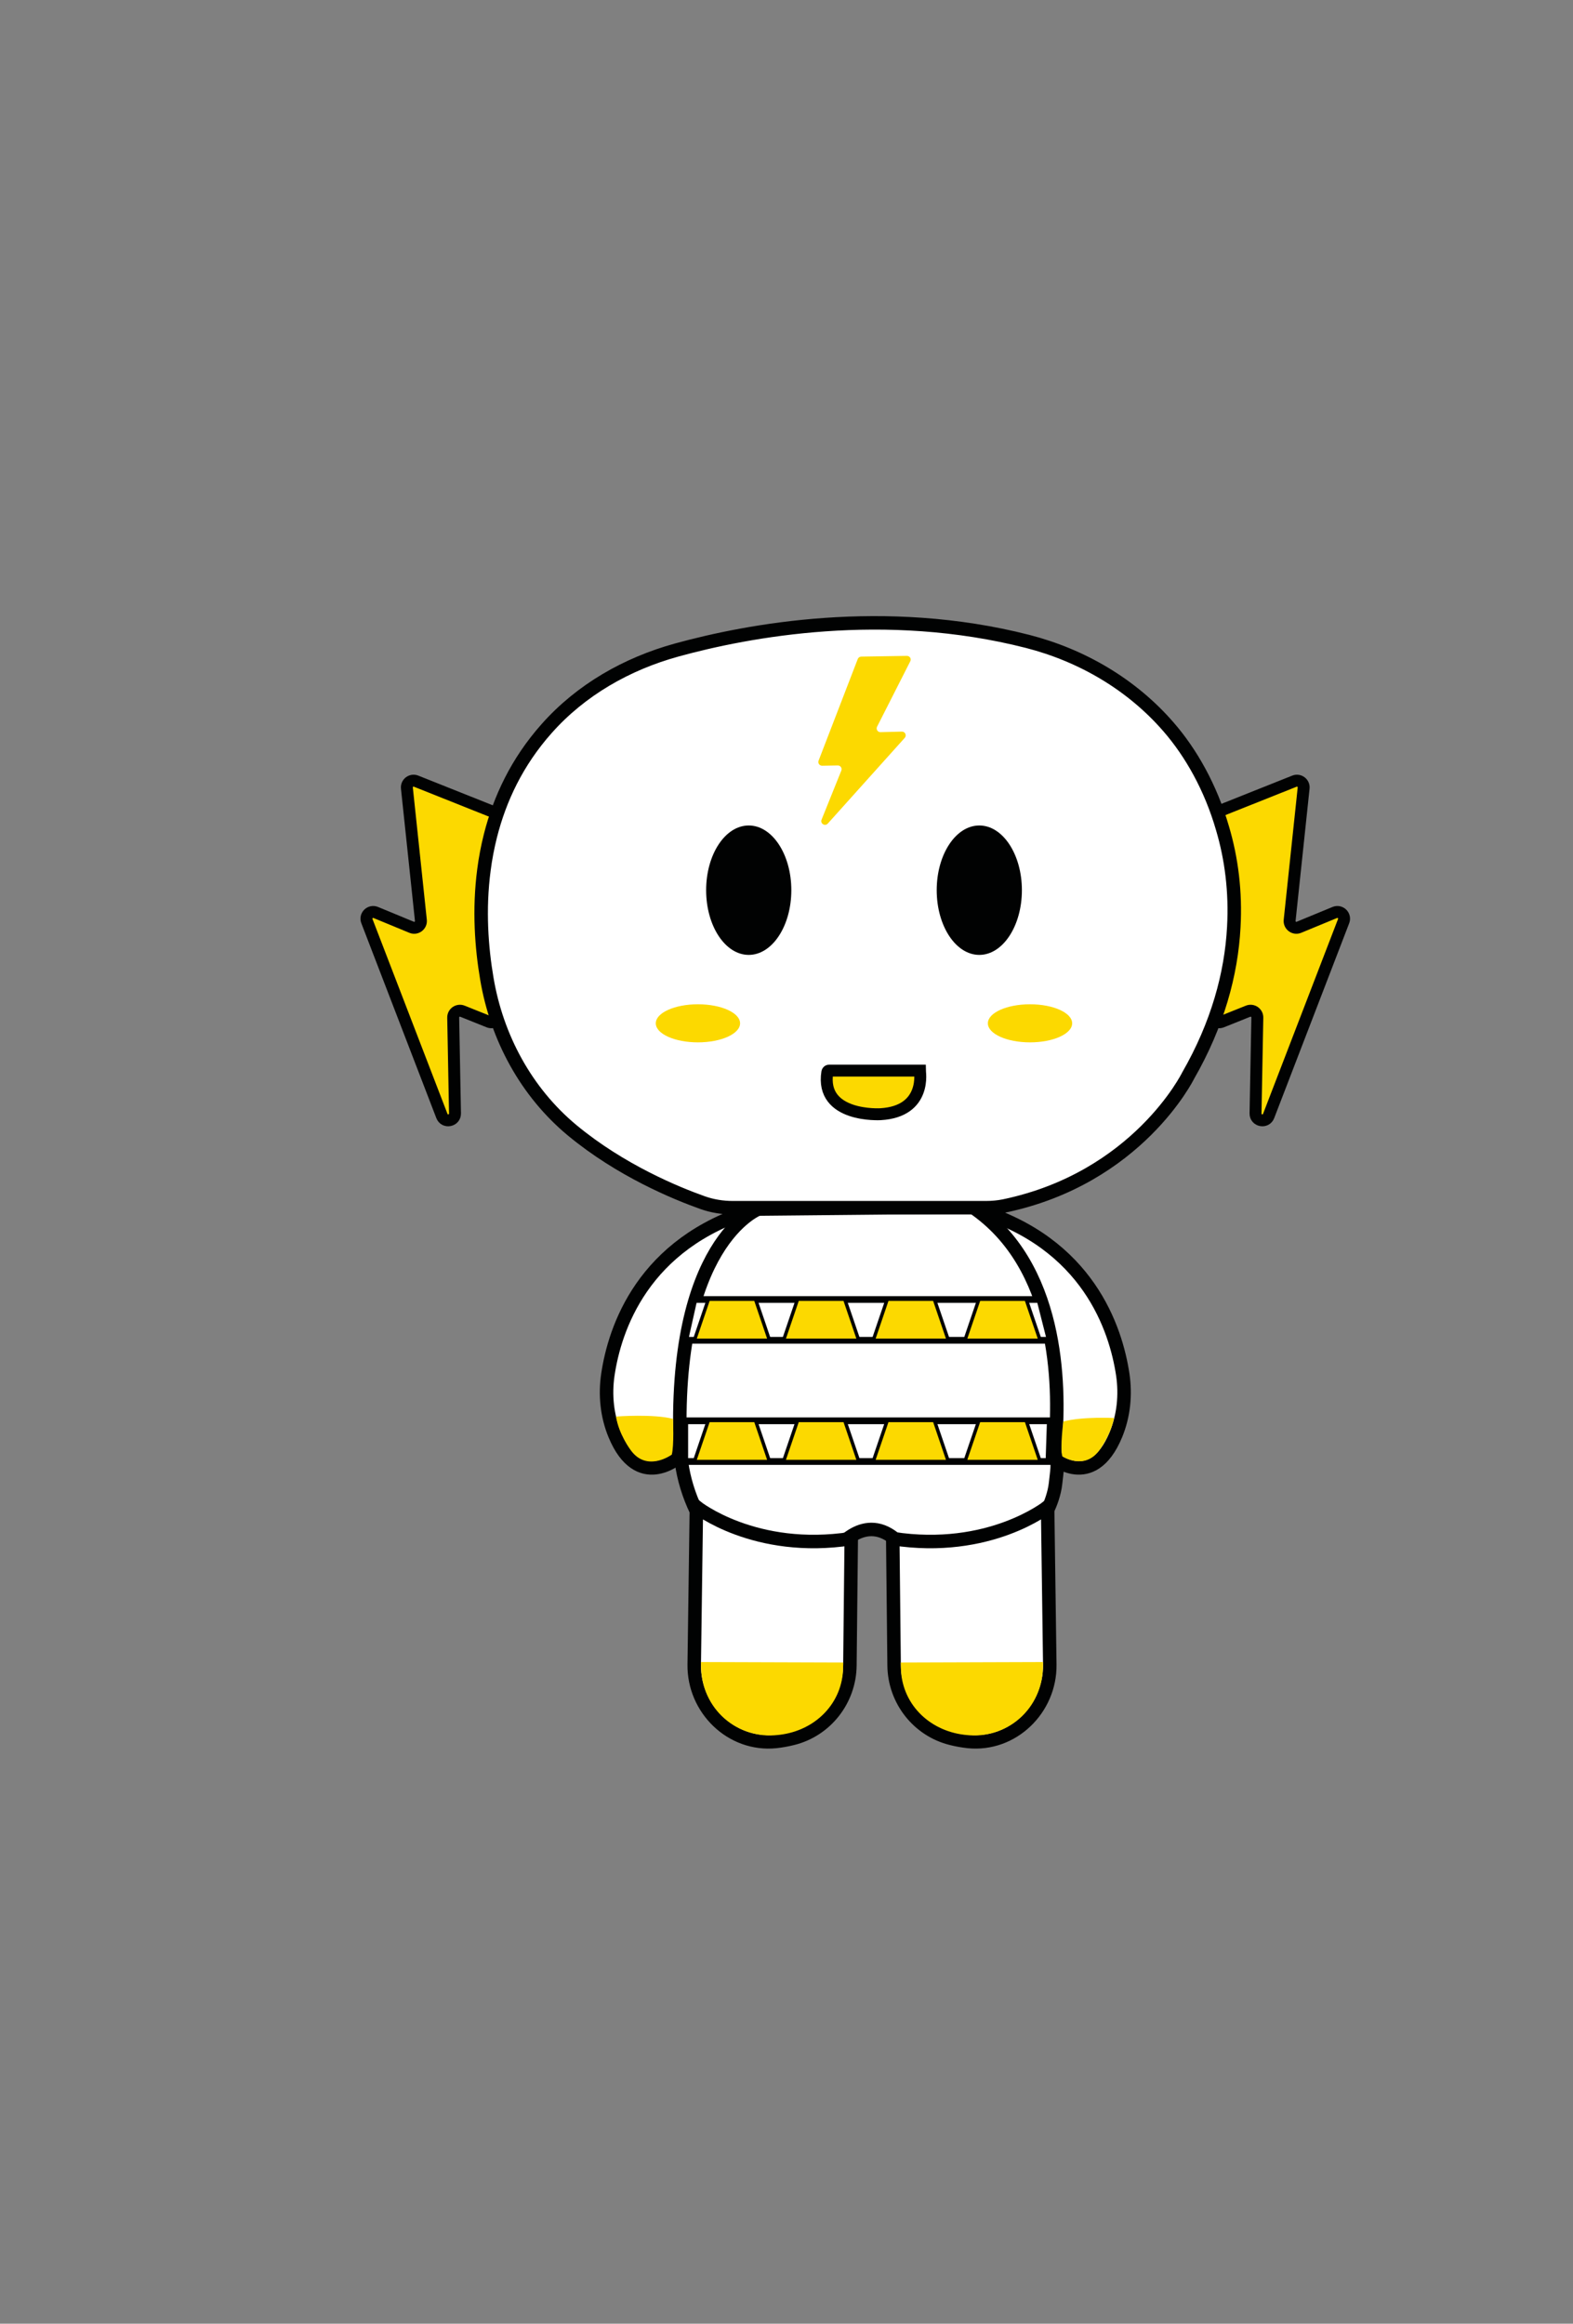 <?xml version="1.0" encoding="utf-8"?>
<!-- Generator: Adobe Illustrator 27.1.1, SVG Export Plug-In . SVG Version: 6.00 Build 0)  -->
<svg version="1.1" id="Layer_1" xmlns="http://www.w3.org/2000/svg" xmlns:xlink="http://www.w3.org/1999/xlink" x="0px" y="0px"
	 viewBox="0 0 174.31 257.46" style="enable-background:new 0 0 174.31 257.46;" xml:space="preserve">
<rect x="0" y="0" width="174.31" height="257.46" fill="#808080" stroke="none"/>
<style type="text/css">
	.st0{fill:#D4D7EE;stroke:#010202;stroke-miterlimit:10;}
	.st1{fill:#FFFFFF;stroke:#010202;stroke-width:0.75;stroke-miterlimit:10;}
	.st2{fill:#179552;}
	.st3{fill:#C11A22;}
	.st4{fill:#FFFFFF;stroke:#010202;stroke-width:1.458;stroke-miterlimit:10;}
	.st5{fill:#37AB4D;stroke:#010202;stroke-width:1.197;stroke-miterlimit:10;}
	.st6{fill:#F7BA16;stroke:#010202;stroke-width:1.197;stroke-miterlimit:10;}
	.st7{fill:#C11A22;stroke:#010202;stroke-width:1.197;stroke-miterlimit:10;}
	.st8{fill:#FFFFFF;stroke:#010202;stroke-width:1.173;stroke-miterlimit:10;}
	.st9{fill:#C11A22;stroke:#010202;stroke-width:1.438;stroke-miterlimit:10;}
	.st10{fill:#37AB4D;stroke:#010202;stroke-width:1.438;stroke-miterlimit:10;}
	.st11{fill:#F7BA16;stroke:#010202;stroke-width:1.438;stroke-miterlimit:10;}
	.st12{fill:#191919;stroke:#191919;stroke-miterlimit:10;}
	.st13{fill:none;stroke:#010202;stroke-width:3;stroke-linecap:round;stroke-linejoin:round;stroke-miterlimit:10;}
	.st14{fill:#C21A21;stroke:#010202;stroke-width:2;stroke-miterlimit:10;}
	.st15{fill:#FFFFFF;}
	.st16{fill:none;stroke:#010202;stroke-width:0.826;stroke-miterlimit:10;}
	.st17{fill:#F7BA16;stroke:#010202;stroke-width:0.75;stroke-miterlimit:10;}
	.st18{fill:#C11A22;stroke:#010202;stroke-width:0.75;stroke-miterlimit:10;}
	.st19{fill:#FAEA2F;stroke:#010202;stroke-width:0.494;stroke-miterlimit:10;}
	.st20{fill:#FFFFFF;stroke:#050707;stroke-width:0.494;stroke-miterlimit:10;}
	.st21{fill:#E63329;stroke:#010202;stroke-width:0.154;stroke-miterlimit:10;}
	.st22{fill:#37AB4D;stroke:#010202;stroke-width:0.75;stroke-miterlimit:10;}
	.st23{fill:#FCD802;stroke:#010202;stroke-width:1.435;stroke-miterlimit:10;}
	.st24{fill:#FFFFFF;stroke:#010202;stroke-width:1.435;stroke-miterlimit:10;}
	.st25{fill:none;stroke:#010202;stroke-width:1.435;stroke-linecap:round;stroke-linejoin:round;stroke-miterlimit:10;}
	.st26{fill:#010202;}
	.st27{fill:#02A96B;stroke:#010202;stroke-width:0.75;stroke-miterlimit:10;}
	.st28{fill:#F7BA16;stroke:#010202;stroke-width:3.158;stroke-miterlimit:10;}
	.st29{fill:#FFFFFF;stroke:#010202;stroke-width:2.359;stroke-miterlimit:10;}
	.st30{fill:#C21920;stroke:#010202;stroke-width:2.359;stroke-miterlimit:10;}
	.st31{fill:#C21A21;stroke:#010202;stroke-width:1.197;stroke-miterlimit:10;}
	.st32{fill:#70B966;stroke:#010202;stroke-miterlimit:10;}
	.st33{fill:#02A96B;}
	.st34{fill:#FFFFFF;stroke:#010202;stroke-width:2;stroke-miterlimit:10;}
	.st35{fill:#C21920;stroke:#010202;stroke-width:1.441;stroke-miterlimit:10;}
	.st36{fill:#F8AB16;stroke:#010202;stroke-width:1.441;stroke-miterlimit:10;}
	.st37{fill:#8E1963;stroke:#010202;stroke-width:1.441;stroke-miterlimit:10;}
	.st38{fill:#FCD900;stroke:#010202;stroke-width:1.441;stroke-miterlimit:10;}
	.st39{fill:#FFFFFF;stroke:#010202;stroke-width:1.85;stroke-miterlimit:10;}
	.st40{fill:#8E1963;}
	.st41{fill:#8E1963;stroke:#010202;stroke-width:1.876;stroke-miterlimit:10;}
	.st42{fill:#8E1963;stroke:#010202;stroke-width:1.401;stroke-miterlimit:10;}
	.st43{fill:none;stroke:#010202;stroke-width:1.401;stroke-linecap:round;stroke-linejoin:round;stroke-miterlimit:10;}
	.st44{fill:#C21920;stroke:#010202;stroke-width:1.812;stroke-miterlimit:10;}
	.st45{fill:#FFFFFF;stroke:#010202;stroke-width:1.848;stroke-miterlimit:10;}
	.st46{fill:#C21920;}
	.st47{fill:#F8AB16;stroke:#010202;stroke-width:1.769;stroke-miterlimit:10;}
	.st48{fill:#F8AB16;}
	.st49{fill:#FCD900;}
	.st50{fill:none;stroke:#010202;stroke-width:1.634;stroke-miterlimit:10;}
	.st51{fill:#FCD900;stroke:#010202;stroke-width:1.634;stroke-miterlimit:10;}
	.st52{fill:#FFFFFF;stroke:#010202;stroke-width:0.982;stroke-miterlimit:10;}
	.st53{fill:#C21920;stroke:#010202;stroke-width:0.491;stroke-miterlimit:10;}
	.st54{fill:#8E1963;stroke:#010202;stroke-width:0.491;stroke-miterlimit:10;}
	.st55{fill:#F8AB16;stroke:#010202;stroke-width:0.491;stroke-miterlimit:10;}
	.st56{fill:#FFFFFF;stroke:#010202;stroke-width:2.059;stroke-miterlimit:10;}
	.st57{fill:#8E1963;stroke:#010202;stroke-width:2.088;stroke-miterlimit:10;}
	.st58{fill:#8E1963;stroke:#010202;stroke-width:1.56;stroke-miterlimit:10;}
	.st59{fill:none;stroke:#010202;stroke-width:1.56;stroke-linecap:round;stroke-linejoin:round;stroke-miterlimit:10;}
	.st60{fill:#C21920;stroke:#010202;stroke-width:2.017;stroke-miterlimit:10;}
	.st61{fill:#FFFFFF;stroke:#010202;stroke-width:2.057;stroke-miterlimit:10;}
	.st62{fill:#F8AB16;stroke:#010202;stroke-width:1.968;stroke-miterlimit:10;}
	.st63{fill:#C11A22;stroke:#010202;stroke-width:2.045;stroke-miterlimit:10;}
	.st64{fill:none;stroke:#010202;stroke-width:1.174;stroke-miterlimit:10;}
	.st65{fill:#F7BA16;stroke:#010202;stroke-width:2.045;stroke-miterlimit:10;}
	.st66{fill:#37AB4D;stroke:#010202;stroke-width:2.045;stroke-miterlimit:10;}
	.st67{fill:#FFFFFF;stroke:#010202;stroke-width:1.343;stroke-miterlimit:10;}
	.st68{fill:#FFFFFF;stroke:#010202;stroke-width:0.672;stroke-miterlimit:10;}
	.st69{fill:#C21920;stroke:#010202;stroke-width:0.336;stroke-miterlimit:10;}
	.st70{fill:#C21920;stroke:#010202;stroke-width:1.343;stroke-miterlimit:10;}
	.st71{fill:#FFFFFF;stroke:#010202;stroke-width:1.308;stroke-miterlimit:10;}
	.st72{fill:#C21920;stroke:#010202;stroke-width:1.386;stroke-miterlimit:10;}
	.st73{fill:#FFFFFF;stroke:#010202;stroke-width:1.495;stroke-miterlimit:10;}
	.st74{fill:#FFFFFF;stroke:#010202;stroke-width:0.747;stroke-miterlimit:10;}
	.st75{fill:#C21920;stroke:#010202;stroke-width:0.374;stroke-miterlimit:10;}
	.st76{fill:#C21920;stroke:#010202;stroke-width:1.466;stroke-miterlimit:10;}
	.st77{fill:#F8AB16;stroke:#010202;stroke-width:0.379;stroke-miterlimit:10;}
	.st78{fill:#F8AB16;stroke:#010202;stroke-width:1.431;stroke-miterlimit:10;}
	.st79{fill:none;stroke:#010202;stroke-width:1.322;stroke-miterlimit:10;}
	.st80{fill:#FCD900;stroke:#010202;stroke-width:0.379;stroke-miterlimit:10;}
	.st81{fill:#FCD900;stroke:#010202;stroke-width:1.322;stroke-miterlimit:10;}
	.st82{fill:#8E1963;stroke:#010202;stroke-width:0.379;stroke-miterlimit:10;}
	.st83{fill:#8E1963;stroke:#010202;stroke-width:1.516;stroke-miterlimit:10;}
	.st84{fill:#8E1963;stroke:#010202;stroke-width:1.133;stroke-miterlimit:10;}
	.st85{fill:none;stroke:#010202;stroke-width:1.133;stroke-linecap:round;stroke-linejoin:round;stroke-miterlimit:10;}
	.st86{fill:#FFFFFF;stroke:#010202;stroke-width:1.421;stroke-miterlimit:10;}
	.st87{fill:#FFFFFF;stroke:#010202;stroke-width:0.71;stroke-miterlimit:10;}
	.st88{fill:#C21920;stroke:#010202;stroke-width:0.355;stroke-miterlimit:10;}
	.st89{fill:#C21920;stroke:#010202;stroke-width:1.421;stroke-miterlimit:10;}
	.st90{fill:#FFFFFF;stroke:#010202;stroke-width:1.383;stroke-miterlimit:10;}
	.st91{fill:#FAEA2F;stroke:#010202;stroke-width:0.355;stroke-miterlimit:10;}
	.st92{fill:#F8AB16;stroke:#010202;stroke-width:1.421;stroke-miterlimit:10;}
	.st93{fill:#8E1963;stroke:#010202;stroke-width:1.604;stroke-miterlimit:10;}
	.st94{fill:none;stroke:#010202;stroke-width:1.604;stroke-linecap:round;stroke-linejoin:round;stroke-miterlimit:10;}
	.st95{fill:#FCD900;stroke:#010202;stroke-width:1.679;stroke-miterlimit:10;}
	.st96{fill:#37AB4D;stroke:#010202;stroke-width:2;stroke-miterlimit:10;}
	.st97{fill:#C21920;stroke:#010202;stroke-width:1.732;stroke-miterlimit:10;}
	.st98{fill:none;stroke:#C21A21;stroke-width:3.896;stroke-linecap:round;stroke-linejoin:round;stroke-miterlimit:10;}
	.st99{fill:#333333;}
	.st100{fill:#FCD901;stroke:#010202;stroke-width:1.342;stroke-miterlimit:10;}
	.st101{fill:#8E1963;stroke:#010202;stroke-width:1.216;stroke-miterlimit:10;}
	.st102{fill:none;stroke:#010202;stroke-width:1.216;stroke-linecap:round;stroke-linejoin:round;stroke-miterlimit:10;}
	.st103{fill:#F8AB16;stroke:#010202;stroke-width:1.525;stroke-miterlimit:10;}
	.st104{opacity:0.52;fill:#7A8084;}
	.st105{fill:#2856A2;stroke:#010202;stroke-width:0.815;stroke-miterlimit:10;}
	.st106{fill:#FFFFFF;stroke:#010202;stroke-width:0.312;stroke-miterlimit:10;}
	.st107{fill:#FFFFFF;stroke:#010202;stroke-width:0.092;stroke-miterlimit:10;}
	.st108{fill:#F7BA16;stroke:#010202;stroke-width:0.061;stroke-miterlimit:10;}
	.st109{fill:#E63329;stroke:#010202;stroke-width:0.061;stroke-miterlimit:10;}
	.st110{fill:#37AB4D;stroke:#010202;stroke-width:0.061;stroke-miterlimit:10;}
	.st111{fill:#FFFFFF;stroke:#010202;stroke-width:0.076;stroke-miterlimit:10;}
	.st112{fill:#F7BA16;stroke:#010202;stroke-width:0.051;stroke-miterlimit:10;}
	.st113{fill:#E63329;stroke:#010202;stroke-width:0.051;stroke-miterlimit:10;}
	.st114{fill:#37AB4D;stroke:#010202;stroke-width:0.051;stroke-miterlimit:10;}
	.st115{fill:#179552;stroke:#010202;stroke-width:0.833;stroke-miterlimit:10;}
	.st116{fill:#F7BA16;stroke:#010202;stroke-width:0.815;stroke-miterlimit:10;}
	.st117{fill:#FFFFFF;stroke:#010202;stroke-width:0.42;stroke-miterlimit:10;}
	.st118{fill:#E73836;stroke:#010202;stroke-width:0.181;stroke-miterlimit:10;}
	.st119{fill:#D4D7EE;stroke:#010202;stroke-width:1.001;stroke-miterlimit:10;}
	.st120{fill:#FFFFFF;stroke:#010202;stroke-width:1.188;stroke-miterlimit:10;}
	.st121{fill:#FFFFFF;stroke:#191919;stroke-width:0.998;stroke-miterlimit:10;}
	.st122{fill:#C11A21;}
	.st123{fill:#2957A2;}
	.st124{fill:#D4D7EE;stroke:#010202;stroke-width:0.854;stroke-miterlimit:10;}
	.st125{fill:#F7BA16;stroke:#010202;stroke-width:2.039;stroke-miterlimit:10;}
	.st126{fill:none;stroke:#010202;stroke-width:1.171;stroke-miterlimit:10;}
	.st127{fill:#F7BA16;stroke:#010202;stroke-width:0.748;stroke-miterlimit:10;}
	.st128{fill:none;stroke:#010202;stroke-width:0.403;stroke-miterlimit:10;}
	.st129{fill:#C11A22;stroke:#010202;stroke-width:0.365;stroke-miterlimit:10;}
	.st130{fill:#C11A22;stroke:#010202;stroke-width:0.703;stroke-miterlimit:10;}
</style>
<g>
	<g>
		<g>
			<g>
				<g>
					<path class="st49" d="M54.64,89.95l-8.53-3.4c-0.52-0.21-1.08,0.21-1.02,0.77l1.55,14.65c0.06,0.56-0.51,0.99-1.03,0.77
						l-3.97-1.64c-0.61-0.25-1.22,0.35-0.98,0.96l8.31,21.59c0.3,0.78,1.46,0.55,1.45-0.28l-0.2-10.62
						c-0.01-0.54,0.53-0.91,1.03-0.71l2.92,1.17c0.49,0.2,1.03-0.17,1.03-0.7l-0.08-21.87C55.11,90.34,54.92,90.07,54.64,89.95z"/>
					<path class="st79" d="M54.64,89.95l-8.53-3.4c-0.52-0.21-1.08,0.21-1.02,0.77l1.55,14.65c0.06,0.56-0.51,0.99-1.03,0.77
						l-3.97-1.64c-0.61-0.25-1.22,0.35-0.98,0.96l8.31,21.59c0.3,0.78,1.46,0.55,1.45-0.28l-0.2-10.62
						c-0.01-0.54,0.53-0.91,1.03-0.71l2.92,1.17c0.49,0.2,1.03-0.17,1.03-0.7l-0.08-21.87C55.11,90.34,54.92,90.07,54.64,89.95z"/>
				</g>
			</g>
			<g>
				<g>
					<path class="st49" d="M134.91,89.95l8.53-3.4c0.52-0.21,1.08,0.21,1.02,0.77l-1.55,14.65c-0.06,0.56,0.51,0.99,1.03,0.77
						l3.97-1.64c0.61-0.25,1.22,0.35,0.98,0.96l-8.31,21.59c-0.3,0.78-1.46,0.55-1.45-0.28l0.2-10.62c0.01-0.54-0.53-0.91-1.03-0.71
						l-2.92,1.17c-0.49,0.2-1.03-0.17-1.03-0.7l0.08-21.87C134.44,90.34,134.63,90.07,134.91,89.95z"/>
					<path class="st79" d="M134.91,89.95l8.53-3.4c0.52-0.21,1.08,0.21,1.02,0.77l-1.55,14.65c-0.06,0.56,0.51,0.99,1.03,0.77
						l3.97-1.64c0.61-0.25,1.22,0.35,0.98,0.96l-8.31,21.59c-0.3,0.78-1.46,0.55-1.45-0.28l0.2-10.62c0.01-0.54-0.53-0.91-1.03-0.71
						l-2.92,1.17c-0.49,0.2-1.03-0.17-1.03-0.7l0.08-21.87C134.44,90.34,134.63,90.07,134.91,89.95z"/>
				</g>
			</g>
		</g>
	</g>
	<g>
		<g>
			<g>
				<g>
					<g>
						<path class="st73" d="M108.24,134.03c0,0,7.25,6.49,8.4,27.48c0,0,4.38,3.8,7.01-2.54c0.87-2.1,1.1-4.41,0.77-6.66
							C123.66,147.25,120.59,137.73,108.24,134.03z"/>
						<path class="st73" d="M83.54,134.03c0,0-7.25,6.49-8.4,27.48c0,0-4.38,3.8-7.01-2.54c-0.87-2.1-1.1-4.41-0.77-6.66
							C68.11,147.25,71.19,137.73,83.54,134.03z"/>
					</g>
					<g>
						<path class="st73" d="M84.02,133.96c0,0-9.59,3.7-8.62,26.71c0.15,3.53,1.68,7.5,3.98,10.18c3.68,4.29,7.88,4.77,13.23,0.95
							c0,0,3.19-4.52,6.88-1c0,0,11.93,5.37,16.55-3.43c0.36-0.69,0.81-1.89,0.93-3.02c0.15-1.44,0.33-2.15,0.01-3.07
							c-0.12-0.33-0.05-1.19-0.02-1.61c0.48-6.26,0.37-19.46-9.2-25.94L84.02,133.96z"/>
					</g>
				</g>
				<g>
					<polygon class="st74" points="116.39,148.5 75.88,148.5 76.89,143.98 115.24,143.98 					"/>
					<polygon class="st80" points="78.5,143.95 83.72,143.95 85.27,148.5 76.95,148.5 					"/>
					<polygon class="st80" points="88.38,143.95 93.61,143.95 95.16,148.5 86.83,148.5 					"/>
					<polygon class="st80" points="98.32,143.95 103.54,143.95 105.09,148.5 96.77,148.5 					"/>
					<polygon class="st80" points="108.48,143.95 113.71,143.95 115.26,148.5 106.93,148.5 					"/>
				</g>
				<g>
					<polygon class="st74" points="116.24,161.93 75.88,161.93 75.88,157.42 116.39,157.42 					"/>
					<polygon class="st80" points="78.5,157.38 83.72,157.38 85.27,161.93 76.95,161.93 					"/>
					<polygon class="st80" points="88.38,157.38 93.61,157.38 95.16,161.93 86.83,161.93 					"/>
					<polygon class="st80" points="98.32,157.38 103.54,157.38 105.09,161.93 96.77,161.93 					"/>
					<polygon class="st80" points="108.48,157.38 113.71,157.38 115.26,161.93 106.93,161.93 					"/>
				</g>
			</g>
		</g>
		<path class="st73" d="M77.17,166.96c0,0,6.47,5.16,17.16,3.51l-0.15,14.06c-0.04,3.83-2.65,7.18-6.37,8.09
			c-0.59,0.15-1.21,0.26-1.85,0.33c-4.91,0.5-9.1-3.6-9.03-8.53L77.17,166.96z"/>
		<path class="st49" d="M86.4,192.21c-0.07,0.01-0.13,0.01-0.2,0.02c-4.42,0.52-8.54-2.81-8.52-7.77l0-0.31l15.76,0.05l-0.01,0.47
			C93.42,188.68,90.38,191.73,86.4,192.21z"/>
		<path class="st73" d="M116.09,166.96c0,0-6.47,5.16-17.16,3.51l0.15,14.06c0.04,3.83,2.65,7.18,6.37,8.09
			c0.59,0.15,1.21,0.26,1.85,0.33c4.91,0.5,9.1-3.6,9.03-8.53L116.09,166.96z"/>
		<path class="st49" d="M106.86,192.21c0.07,0.01,0.13,0.01,0.2,0.02c4.42,0.52,8.54-2.81,8.52-7.77l0-0.31l-15.76,0.05l0.01,0.47
			C99.84,188.68,102.87,191.73,106.86,192.21z"/>
		<path class="st49" d="M117.83,157.5c0,0-0.38,2.92-0.11,3.86c0,0,2.49,1.63,4.15-0.74c0,0,1.22-1.65,1.58-3.51
			C123.46,157.11,119.94,156.93,117.83,157.5z"/>
		<path class="st49" d="M74.58,157.21c0,0,0.13,3.01-0.14,3.96c0,0-2.78,2.02-4.57-0.53c0,0-1.33-1.78-1.6-3.69
			C68.28,156.94,72.48,156.64,74.58,157.21z"/>
	</g>
	<g>
		<path class="st73" d="M136.72,102.74c-0.28,5.17-1.79,10.75-5.06,16.44c0,0-5.58,11.35-20.4,14.44c-0.65,0.13-1.33,0.19-1.99,0.19
			H81.19c-1.13,0-2.26-0.18-3.33-0.56c-2.93-1.04-9.08-3.56-14.46-8.02c-5.09-4.23-8.35-10.27-9.45-16.79
			c-0.58-3.4-0.91-7.63-0.32-12.08c0.16-1.24,0.4-2.51,0.72-3.78c1.03-4.06,2.93-8.15,6.22-11.85c3.8-4.29,8.9-7.19,14.42-8.71
			c7.92-2.18,23.02-5.01,38.9-0.95c6.02,1.55,11.52,4.77,15.59,9.46c2.49,2.86,4.68,6.71,5.99,11.24
			C136.46,95.1,136.94,98.8,136.72,102.74z"/>
		<g>
			<ellipse class="st26" cx="108.52" cy="98.63" rx="4.72" ry="7.17"/>
			<ellipse class="st26" cx="82.97" cy="98.63" rx="4.72" ry="7.17"/>
		</g>
		<g>
			<g>
				<ellipse class="st49" cx="114.14" cy="113.38" rx="4.67" ry="2.11"/>
				<ellipse class="st49" cx="77.34" cy="113.38" rx="4.67" ry="2.11"/>
			</g>
		</g>
		<path class="st81" d="M97.57,123.45c0,0-6.7,0.4-5.89-4.66c0.02-0.1,0.1-0.17,0.2-0.17h10.05
			C101.93,118.62,102.77,123.15,97.57,123.45z"/>
		<g>
			<path class="st49" d="M95.43,72.75l5.07-0.08c0.31,0,0.52,0.32,0.37,0.6l-3.68,7.25c-0.14,0.28,0.07,0.61,0.38,0.6l2.37-0.06
				c0.36-0.01,0.56,0.42,0.32,0.69l-8.53,9.5c-0.31,0.34-0.86,0-0.69-0.43l2.19-5.44c0.11-0.27-0.09-0.57-0.39-0.57l-1.74,0.03
				c-0.29,0-0.5-0.29-0.39-0.56l4.34-11.26C95.11,72.86,95.26,72.76,95.43,72.75z"/>
		</g>
	</g>
</g>
</svg>
